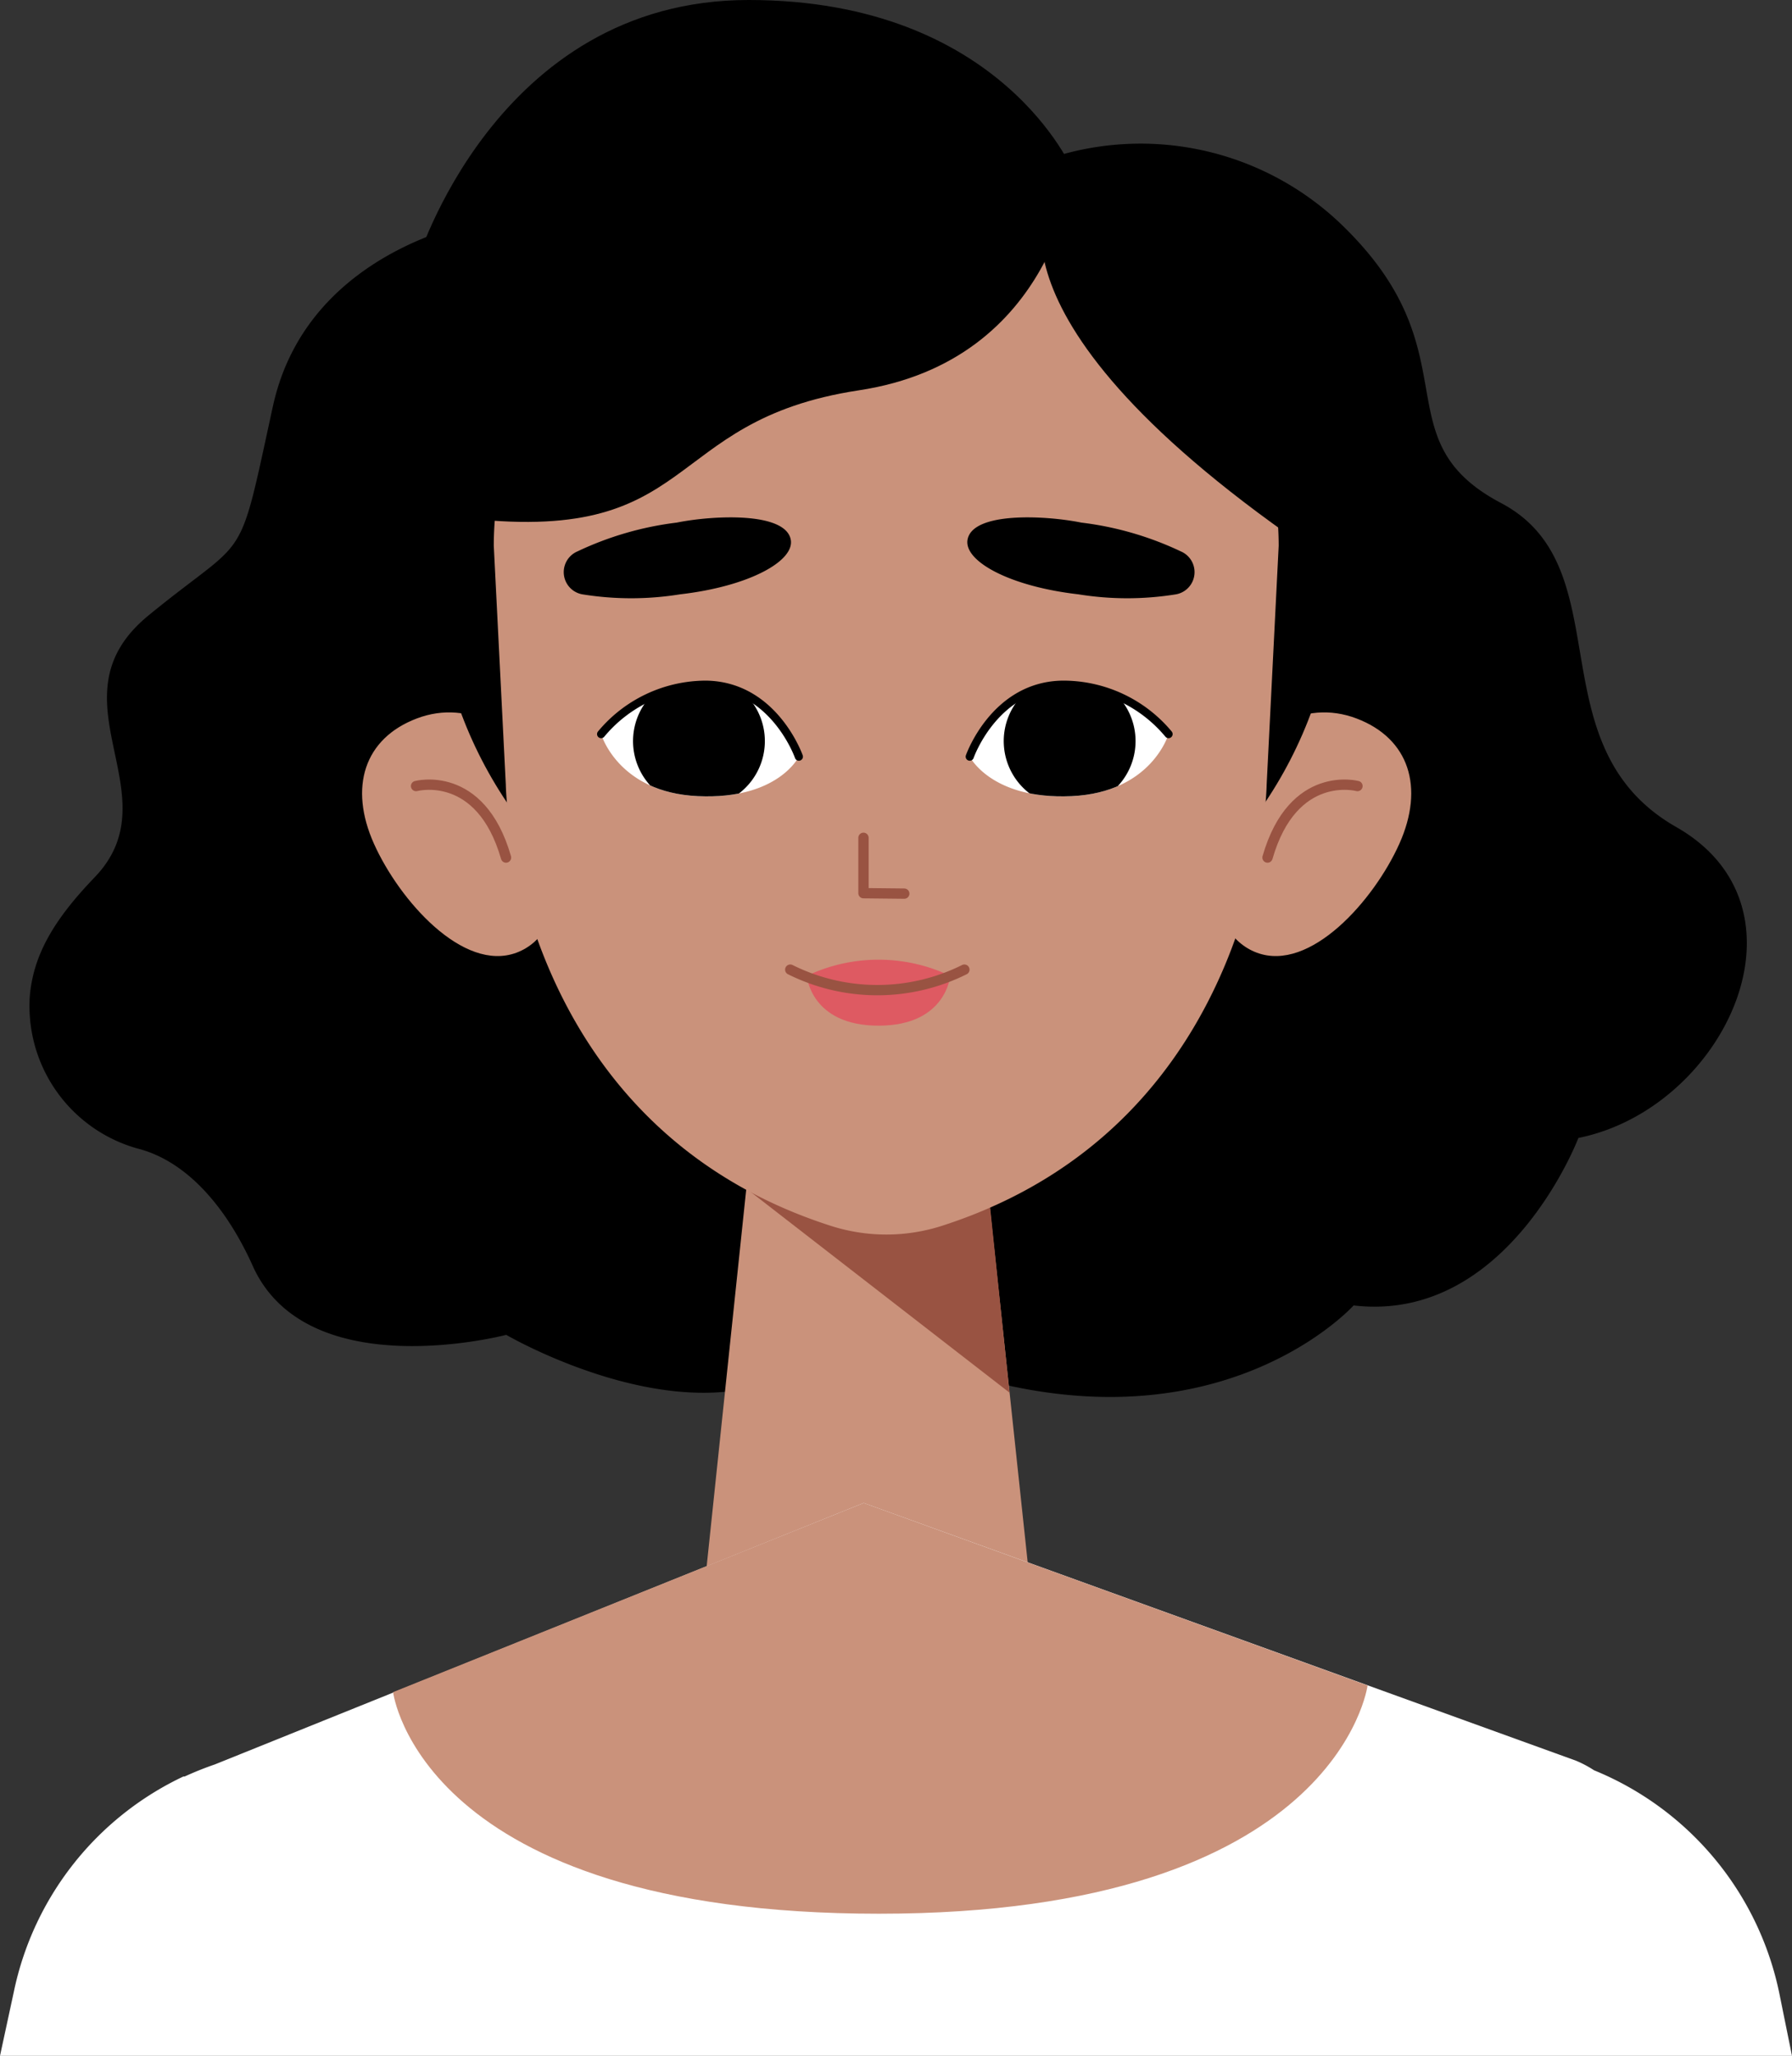 <svg xmlns="http://www.w3.org/2000/svg" xmlns:xlink="http://www.w3.org/1999/xlink" viewBox="0 0 83.47 95.75"><rect x="0" y="0" width="83.47" height="95.75" fill="#333333" stroke="none"/><defs><style>.cls-1{fill:#fff;}.cls-2{fill:#ca927b;}.cls-3,.cls-7{fill:none;stroke-linecap:round;stroke-linejoin:round;}.cls-3{stroke:#995342;stroke-width:0.48px;}.cls-4{fill:#995342;}.cls-5{fill:#de5a62;}.cls-6{clip-path:url(#clip-path);}.cls-7{stroke:#000;stroke-width:0.38px;}.cls-8{clip-path:url(#clip-path-2);}</style><clipPath id="clip-path"><path id="_Обтравочный_контур_" data-name="&lt;Обтравочный контур&gt;" class="cls-1" d="M37.21,35.24S36,32,32.87,31.89A6.21,6.21,0,0,0,28,34.19s.78,2.72,4.51,2.89S37.21,35.24,37.21,35.24Z"/></clipPath><clipPath id="clip-path-2"><path id="_Обтравочный_контур_2" data-name="&lt;Обтравочный контур&gt;" class="cls-1" d="M45.17,35.24s1.26-3.2,4.34-3.35a6.21,6.21,0,0,1,4.92,2.3s-.78,2.72-4.52,2.89S45.17,35.24,45.17,35.24Z"/></clipPath></defs><title>Ресурс 1</title><g id="Слой_2" data-name="Слой 2"><g id="OBJECTS"><path d="M48.23,7.61a13.5,13.5,0,0,1,14.11,2.71c6.44,6.07,1.89,10.11,7.58,13.11s1.53,11.31,8.16,15.09S80.34,51.62,73.52,53c0,0-3.28,8.64-10.47,7.8,0,0-6.65,7.4-19.61,2.7l-4.77-2Z"/><path d="M23,10.16s-8.62,1.11-10.29,8.77-1.06,5.85-5.8,9.74S8.15,37,4.39,40.88c-1.92,2-2.83,3.62-3,5.49a6.89,6.89,0,0,0,5.16,7.16c2.18.62,4,2.68,5.25,5.49,2.58,5.57,11.78,3.15,11.78,3.15s8.69,5.07,14,1.31-2.7-55.55-2.7-55.55Z"/><path d="M50,8S46.69,0,34.87,0,19.38,12.32,19.38,12.32l17.2,10Z"/><path class="cls-2" d="M25.48,36.57c1.17,2.63,1.07,6.87-1.42,7.8s-5.46-2.44-6.64-5.07-.46-4.91,2-5.84S24.3,34,25.48,36.57Z"/><path class="cls-3" d="M19.38,36.61s3-.81,4.19,3.33"/><path class="cls-2" d="M57.13,36.57c-1.18,2.63-1.08,6.87,1.41,7.8S64,41.93,65.18,39.3s.46-4.91-2-5.84S58.3,34,57.13,36.57Z"/><path class="cls-3" d="M63.23,36.61s-3-.81-4.19,3.33"/><ellipse cx="41.27" cy="26.45" rx="21.01" ry="20.16"/><polygon class="cls-2" points="35.22 51 32.58 76.15 48.23 76.15 45.52 50.74 35.22 51"/><polygon class="cls-4" points="34.87 55.44 47.02 64.86 45.7 52.21 34.87 55.44"/><path id="_Обтравочный_контур_3" data-name="&lt;Обтравочный контур&gt;" class="cls-2" d="M41.27,8.65h0C31.56,8.65,23,16.16,23,25.42l.56,11.12s.2,15.77,15.16,20.56a8.47,8.47,0,0,0,5.13,0C58.79,52.31,59,36.54,59,36.54l.56-11.12C59.55,16.16,51,8.65,41.27,8.65Z"/><path class="cls-5" d="M37.58,45.45s.18,2.32,3.34,2.32,3.34-2.32,3.34-2.32Z"/><polyline class="cls-3" points="40.22 39.02 40.22 41.6 42.12 41.62"/><path id="_Обтравочный_контур_4" data-name="&lt;Обтравочный контур&gt;" class="cls-1" d="M37.21,35.24S36,32,32.87,31.89A6.21,6.21,0,0,0,28,34.19s.78,2.72,4.51,2.89S37.21,35.24,37.21,35.24Z"/><g class="cls-6"><path d="M29.49,34.37a3.07,3.07,0,1,0,3.22-2.92A3.07,3.07,0,0,0,29.49,34.37Z"/></g><path class="cls-7" d="M37.21,35.24s-1.16-3.32-4.34-3.35A6.36,6.36,0,0,0,28,34.19"/><path id="_Обтравочный_контур_5" data-name="&lt;Обтравочный контур&gt;" class="cls-1" d="M45.17,35.24s1.26-3.2,4.34-3.35a6.21,6.21,0,0,1,4.92,2.3s-.78,2.72-4.52,2.89S45.17,35.24,45.17,35.24Z"/><g class="cls-8"><path d="M52.89,34.37a3.07,3.07,0,1,1-3.22-2.92A3.07,3.07,0,0,1,52.89,34.37Z"/></g><path class="cls-7" d="M45.17,35.24s1.16-3.32,4.34-3.35a6.38,6.38,0,0,1,4.92,2.3"/><path d="M31.52,24.34a15,15,0,0,0-4.62,1.34,1.05,1.05,0,0,0,.22,2,14.26,14.26,0,0,0,4.56,0c3.22-.37,5.36-1.56,5.15-2.56C36.56,23.83,33.21,24,31.52,24.34Z"/><path d="M50.37,24.34A15,15,0,0,1,55,25.68a1.05,1.05,0,0,1-.22,2,14.2,14.2,0,0,1-4.55,0c-3.23-.37-5.36-1.56-5.16-2.56C45.33,23.83,48.68,24,50.37,24.34Z"/><path class="cls-5" d="M44.26,45.45a7.78,7.78,0,0,0-6.68,0S41.24,47,44.26,45.45Z"/><path class="cls-3" d="M36.81,45.16a9.09,9.09,0,0,0,8.11,0"/><path d="M50,8s-.79,8.79-10,10.18c-9.34,1.42-7.31,7.33-18.66,5.91,0,0-4.1-6.42,2-13,4-4.39,11.89-8,17.52-7.43C42.76,3.84,47.25,7.44,50,8Z"/><path d="M48.89,9.12s-4,5.86,13.38,17.33c0,0,2.84-4,1-7.73S48.89,9.12,48.89,9.12Z"/><path class="cls-1" d="M82.88,92.84a14.35,14.35,0,0,0-8.63-10.39A5.12,5.12,0,0,0,73.4,82L40.23,70,10,82.18c-.47.16-.94.35-1.4.56l0,0s0,0-.06,0a14.3,14.3,0,0,0-7.89,10L0,95.75H83.47Z"/><path class="cls-2" d="M18.31,78.81,40.23,70,63.7,78.5S62.32,89.13,40.94,89.13,18.31,78.81,18.31,78.81Z"/></g></g></svg>
